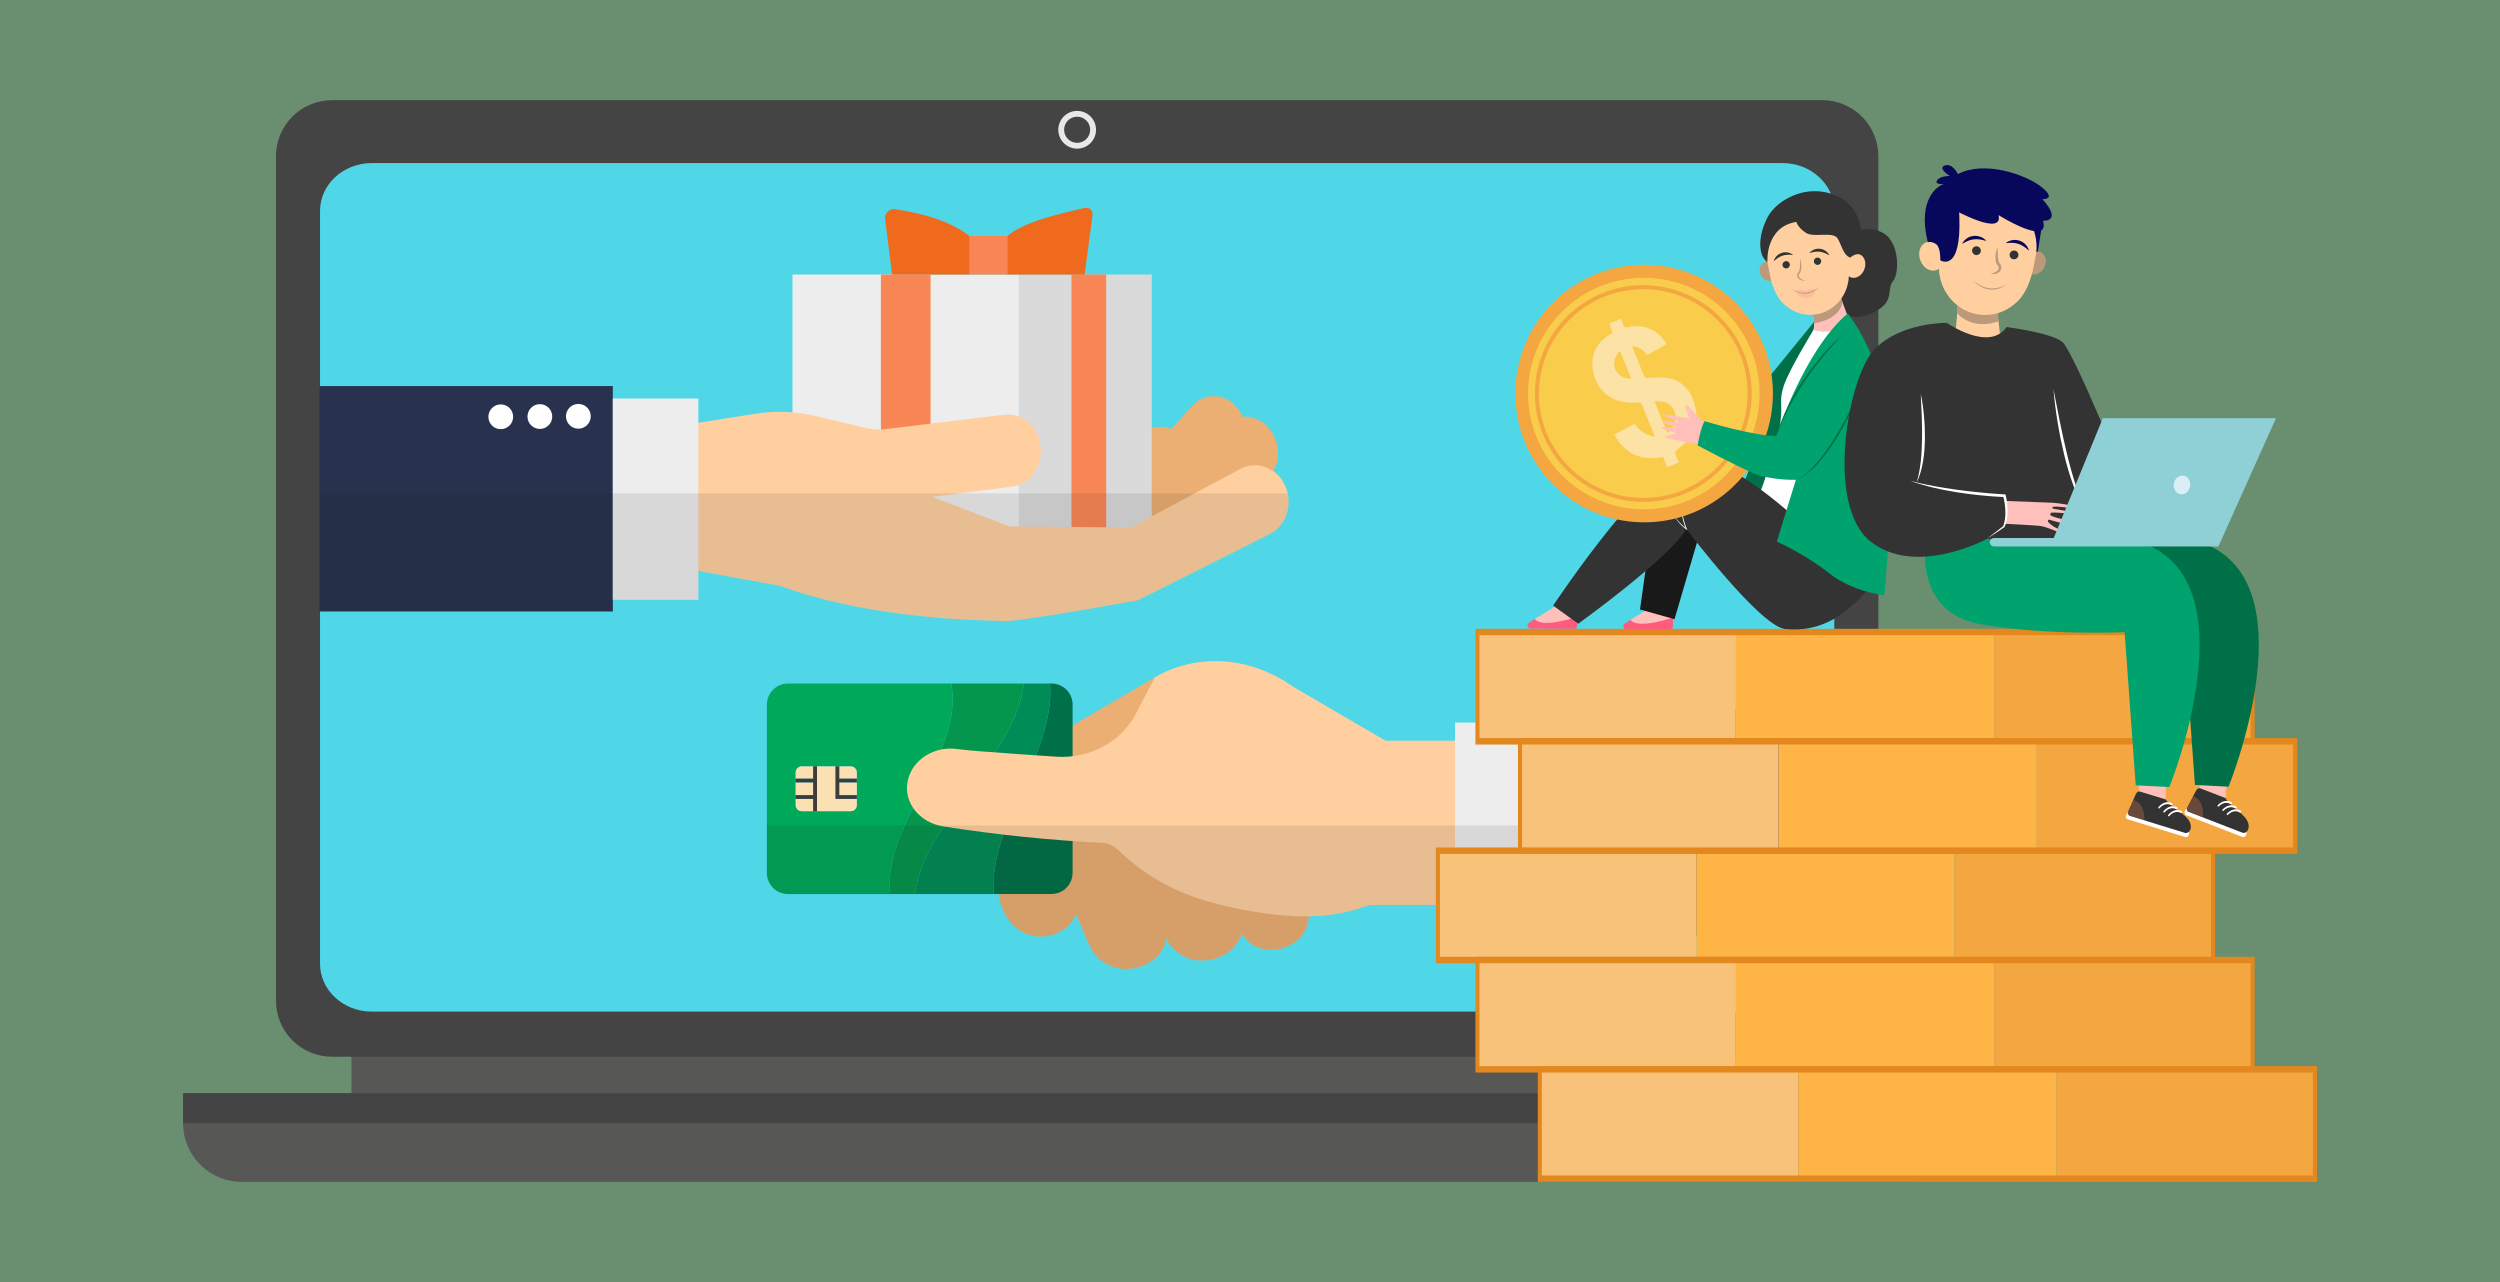 <?xml version="1.0" encoding="utf-8"?>
<!-- Generator: Adobe Illustrator 23.0.5, SVG Export Plug-In . SVG Version: 6.00 Build 0)  -->
<svg version="1.0" id="Layer_1" xmlns="http://www.w3.org/2000/svg" xmlns:xlink="http://www.w3.org/1999/xlink" x="0px" y="0px"
	 viewBox="0 0 624 320" style="enable-background:new 0 0 624 320;" xml:space="preserve">
<rect x="0" y="0" width="624" height="320" fill="#808080" stroke="none"/>
<style type="text/css">
	.st0{opacity:0.3;fill:#35B24A;}
	.st1{fill:#575756;}
	.st2{fill:#454444;}
	.st3{fill-rule:evenodd;clip-rule:evenodd;fill:#4FD7E8;}
	.st4{fill:#E8E8E8;}
	.st5{fill:#EBAE73;}
	.st6{fill:#28324E;}
	.st7{fill:#FFFFFF;}
	.st8{fill:#EDEDED;}
	.st9{fill:#DADADA;}
	.st10{fill:#F98755;}
	.st11{fill:#EF6A1C;}
	.st12{fill:#FFCF9F;}
	.st13{opacity:0.1;fill:#1D1D1B;}
	.st14{fill:#4FD7E8;}
	.st15{fill:#00A859;}
	.st16{fill:#FAE0B2;}
	.st17{fill:#04964C;}
	.st18{fill:#008C56;}
	.st19{fill:#007048;}
	.st20{fill:#3C3C3B;}
	.st21{fill:#F4A640;}
	.st22{fill:#FEB546;}
	.st23{fill:#F9C27A;}
	.st24{fill:#E2881E;}
	.st25{fill:#FFC0BB;}
	.st26{fill:#FF5B7E;}
	.st27{fill:#333333;}
	.st28{fill:#191919;}
	.st29{fill:#BC997A;}
	.st30{opacity:0.3;fill:#F99893;}
	.st31{fill:#F9CC4B;}
	.st32{opacity:0.5;fill:#FFF9FF;}
	.st33{fill:#00A26D;}
	.st34{fill:#07085B;}
	.st35{fill:#8FD0D6;}
	.st36{fill:#DAEEF7;}
	.st37{opacity:0.3;fill:#E87B50;}
</style>
<rect x="0" class="st0" width="624" height="320"/>
<g>
	<g>
		<g>
			<g>
				<rect x="87.73" y="262.05" class="st1" width="362.26" height="10.81"/>
				<path class="st2" d="M454.84,263.76H82.88c-7.73,0-14-6.27-14-14V39c0-7.73,6.27-14,14-14h371.96c7.73,0,14,6.27,14,14v210.77
					C468.83,257.49,462.57,263.76,454.84,263.76z"/>
				<path class="st3" d="M444.9,252.5H92.82c-7.15,0-12.94-5.35-12.94-11.95V52.65c0-6.6,5.79-11.95,12.94-11.95H444.9
					c7.15,0,12.94,5.35,12.94,11.95v187.9C457.85,247.15,452.05,252.5,444.9,252.5z"/>
				<path class="st1" d="M492.02,272.85v7.49c0,3.39-1.17,6.53-3.11,9.01c-2.67,3.45-6.86,5.65-11.55,5.65H60.34
					c-4.69,0-8.86-2.2-11.55-5.65c-1.94-2.49-3.11-5.62-3.11-9.01v-7.49H492.02z"/>
				<rect x="45.69" y="272.86" class="st2" width="446.34" height="7.48"/>
				<path class="st4" d="M273.57,32.39c0,2.6-2.11,4.71-4.71,4.71c-2.6,0-4.71-2.11-4.71-4.71c0-2.6,2.11-4.71,4.71-4.71
					C271.46,27.68,273.57,29.79,273.57,32.39z"/>
				<path class="st2" d="M272.11,32.39c0,1.8-1.46,3.26-3.26,3.26c-1.8,0-3.25-1.46-3.25-3.26c0-1.8,1.46-3.26,3.25-3.26
					C270.66,29.14,272.11,30.59,272.11,32.39z"/>
			</g>
		</g>
		<g>
			<g>
				<g>
					<path class="st5" d="M295,108.96l-0.11-0.12c-3.03-3.18-7.87-3.11-10.82,0.15l-20.93,23.16c-2.95,3.26-2.89,8.48,0.14,11.66
						l0.11,0.12c3.03,3.18,7.87,3.11,10.82-0.15l20.93-23.16C298.1,117.35,298.03,112.13,295,108.96z"/>
					<path class="st5" d="M308.42,101.35l-0.11-0.12c-3.03-3.18-7.87-3.11-10.82,0.15l-20.93,23.16c-2.95,3.26-2.89,8.48,0.14,11.66
						l0.11,0.12c3.03,3.18,7.87,3.11,10.82-0.15l20.93-23.16C311.51,109.75,311.45,104.53,308.42,101.35z"/>
					<path class="st5" d="M289.41,127.8l-0.05-0.16c-1.34-4.32-5.68-6.65-9.69-5.21l-28.74,10.2c-4.01,1.44-5.88,6.17-4.54,10.49
						l0.05,0.16c1.34,4.32,5.68,6.65,9.69,5.21l28.45-10.25C288.59,136.79,290.75,132.12,289.41,127.8z"/>
					<path class="st5" d="M317.28,107.63l-0.1-0.14c-2.79-3.93-8-4.68-11.65-1.68l-25.88,21.31c-3.65,3-4.34,8.62-1.56,12.55
						l0.1,0.14c2.79,3.93,8,4.68,11.65,1.68l25.88-21.31C319.37,117.18,320.07,111.56,317.28,107.63z"/>
					<path class="st5" d="M292.98,132.8l-0.03-0.18c-0.81-4.87-5.12-8.11-9.64-7.24l-32.37,6.06c-4.52,0.87-7.22,5.62-6.41,10.49
						l0.03,0.18c0.81,4.87,5.12,8.11,9.64,7.24l32.06-6.17C290.78,142.32,293.79,137.67,292.98,132.8z"/>
					<rect x="79.74" y="96.36" class="st6" width="73.22" height="56.26"/>
					<path class="st7" d="M147.45,103.89c-0.01-1.71-1.4-3.08-3.11-3.07c-1.71,0.01-3.08,1.4-3.07,3.11
						c0.01,1.71,1.4,3.08,3.11,3.07C146.08,106.99,147.46,105.59,147.45,103.89z"/>
					<path class="st7" d="M137.84,103.95c-0.01-1.71-1.4-3.08-3.11-3.07c-1.71,0.01-3.08,1.4-3.07,3.11
						c0.01,1.71,1.4,3.08,3.11,3.07C136.47,107.05,137.85,105.66,137.84,103.95z"/>
					<path class="st7" d="M128.08,104.01c-0.01-1.71-1.4-3.08-3.11-3.07c-1.71,0.01-3.08,1.4-3.07,3.11
						c0.01,1.71,1.4,3.08,3.11,3.07C126.71,107.11,128.09,105.72,128.08,104.01z"/>
					<g>
						<rect x="197.8" y="68.52" class="st8" width="56.53" height="63.83"/>
						<rect x="254.33" y="68.52" class="st9" width="33.14" height="63.83"/>
						<rect x="219.87" y="68.52" class="st10" width="12.4" height="63.83"/>
						<rect x="267.44" y="68.52" class="st10" width="8.67" height="63.83"/>
						<rect x="241.8" y="58.91" class="st10" width="9.66" height="9.61"/>
						<path class="st11" d="M241.93,68.52h-19.26l-1.74-13.82c-0.21-1.67,1.42-2.97,3-2.39c7.07,1.11,13.39,2.98,18,6.6V68.52z"/>
						<path class="st11" d="M251.46,68.52h19.26l1.97-14.83c0.16-1.21-1.02-2.15-2.16-1.74c-7.87,1.78-15.31,3.72-19.07,6.95V68.52z
							"/>
					</g>
					<path class="st12" d="M168.08,106.5l20.53-3.24c4.94-0.78,9.96-0.59,14.84,0.56l12.78,3.02c1.58,0.37,3.2,0.46,4.81,0.27
						l29.47-3.59c4.56-0.58,8.69,2.93,9.22,7.85l0.02,0.18c0.54,4.91-2.72,9.36-7.28,9.94l-19.8,2.51l19.24,7.39l30.34,0.29
						l27.31-14.62c4.11-2.2,9.1-0.39,11.14,4.03l0.07,0.16c2.04,4.43,0.37,9.8-3.74,12c0,0-32.89,16.55-32.98,16.55
						c0,0-24.34,4.5-32.05,5.18c-1.45,0.13-3.47-0.06-5.54-0.11c-8.55-0.2-32.44-1.45-51.6-8.6l-26.76-4.9V106.5z"/>
					<rect x="152.95" y="99.47" class="st8" width="21.36" height="50.23"/>
				</g>
				<path class="st13" d="M79.74,123.15v29.47h73.22v-2.92h21.36v-7.2l20.53,3.76c19.16,7.15,43.05,8.39,51.6,8.6
					c2.07,0.05,4.09,0.24,5.54,0.11c7.71-0.68,32.05-5.18,32.05-5.18c0.1,0,32.98-16.55,32.98-16.55c3.53-1.89,5.25-6.13,4.37-10.09
					H79.74z"/>
			</g>
			<g>
				<g>
					<g>
						<path class="st5" d="M269.33,221.58c-0.03-1.94-0.83-7.78-0.83-7.78c-0.62-5.68-5.57-9.88-11.06-9.37l-0.2,0.02
							c-5.49,0.51-9.44,5.53-8.82,11.21l0.83,7.78C251.86,238.93,271.43,235.97,269.33,221.58z"/>
						<path class="st5" d="M291.05,229.52l-7.93-18.57c-2.07-5.38-4.93-6.47-10.19-4.75l-3.27-1.82c-5.26,1.72-7.84,7.48-5.77,12.86
							l7.93,18.57C276.37,246.44,293.97,242.23,291.05,229.52z"/>
						<path class="st5" d="M310.03,227.43l-4.81-12.52c-2.07-5.38-8.01-8.35-13.26-6.63l-0.19,0.06c-5.26,1.72-7.84,7.48-5.77,12.86
							l4.81,12.52C295.35,244.35,312.95,240.14,310.03,227.43z"/>
						<path class="st5" d="M326.17,225.53l-4.34-9.88c-1.87-4.25-7.12-6.29-11.72-4.57l-0.17,0.06c-4.61,1.72-6.82,6.56-4.95,10.81
							l4.34,9.88C313.4,241.69,329.8,236.53,326.17,225.53z"/>
						<polygon class="st5" points="288.25,169.07 257.63,186.97 284.03,192.78 						"/>
						<g>
							<polygon class="st14" points="267.73,217.87 267.73,175.88 267.73,217.87 							"/>
							<path class="st14" d="M263.52,170.71c1.03,0.21,1.95,0.72,2.67,1.44C265.47,171.43,264.55,170.92,263.52,170.71z"/>
							<path class="st15" d="M247.99,223.15h-19.61h-6.21c-1.96-17.51,18.61-35.03,15.25-52.54h15.45h-56.19
								c-2.91,0-5.27,2.36-5.27,5.28v41.99c0,2.91,2.36,5.28,5.28,5.28l65.77,0c1.09,0,2.11-0.33,2.95-0.9
								c-0.84,0.57-1.86,0.9-2.95,0.9H247.99z M213.86,194.35v0.94v3.18v0.94v1.54c0,0.83-0.67,1.52-1.51,1.52h-8.43h-0.94h-2.87
								c-0.84,0-1.51-0.69-1.51-1.52v-5.66l0,0v-0.94l0,0v-1.55c0-0.83,0.67-1.51,1.51-1.51l8.43,0l0,0h0.94l0,0h2.87
								c0.83,0,1.51,0.67,1.51,1.51V194.35z"/>
							<path class="st14" d="M266.19,172.15c0.48,0.48,0.86,1.05,1.13,1.68C267.05,173.19,266.66,172.62,266.19,172.15z"/>
							<path class="st14" d="M265.41,222.25c0.56-0.38,1.05-0.86,1.42-1.42C266.45,221.38,265.97,221.87,265.41,222.25z"/>
							<path class="st16" d="M212.35,191.29h-2.87v3.06h4.38v-1.55C213.86,191.96,213.18,191.29,212.35,191.29z"/>
							<path class="st16" d="M208.54,191.29l-8.43,0c-0.83,0-1.51,0.67-1.51,1.51v1.55h4.38v-3.06h0.94v11.18h8.43
								c0.83,0,1.51-0.69,1.51-1.52v-1.54h-5.32V191.29z"/>
							<path class="st16" d="M198.6,199.41v-0.94h4.38v-3.18h-4.38v5.66c0,0.83,0.67,1.52,1.51,1.52h2.87v-3.06H198.6z"/>
							<rect x="209.48" y="195.29" class="st16" width="4.38" height="3.18"/>
							<path class="st17" d="M222.17,223.15h6.21c2.03-17.51,25.43-35.03,27.13-52.54h-2.64h-15.45
								C240.78,188.12,220.21,205.63,222.17,223.15z"/>
							<path class="st18" d="M228.38,223.15h19.61c-1.16-17.51,15.37-35.03,14.11-52.54h-6.59
								C253.81,188.12,230.41,205.63,228.38,223.15z"/>
							<path class="st19" d="M267.73,175.88c0-0.73-0.15-1.42-0.41-2.05s-0.65-1.2-1.13-1.68c-0.72-0.72-1.64-1.23-2.67-1.44
								c-0.34-0.07-0.7-0.11-1.06-0.11h-0.36c1.27,17.51-15.26,35.03-14.11,52.54h14.46c1.09,0,2.11-0.33,2.95-0.9
								c0.56-0.38,1.05-0.86,1.42-1.42c0.57-0.84,0.9-1.86,0.9-2.95l0,0V175.88z"/>
							<polygon class="st20" points="202.97,191.29 202.97,194.35 198.6,194.35 198.6,194.35 198.6,195.29 198.6,195.29 
								202.97,195.29 202.97,198.47 198.6,198.47 198.6,199.41 202.97,199.41 202.97,202.47 203.92,202.47 203.92,191.29 							"/>
							<polygon class="st20" points="209.48,191.29 209.48,191.29 208.54,191.29 208.54,191.29 208.54,199.41 213.86,199.41 
								213.86,198.47 209.48,198.47 209.48,195.29 213.86,195.29 213.86,194.35 209.48,194.35 							"/>
						</g>
						<path class="st12" d="M349.2,186.84v0.01l-26.37-15.39c-10.96-7.82-24.25-8.4-34.58-2.39l-4.78,9.17
							c-3.64,7-11.58,11.22-19.97,10.62c-1.11-0.08-2.07-0.15-2.81-0.19l-5.37-0.36c-8.57-0.59-14.53-1.06-16.24-1.33
							c-5.71-0.88-11.27,2.49-12.46,7.72l-0.04,0.21c-1.18,5.23,2.8,10.43,8.94,11.38c13.16,2.07,26.44,3.43,39.76,4.09
							c0.02,0,0.03,0,0.05,0c2.14,0.12,3.56,1.61,5.09,3.01c9.26,8.43,19.65,12.24,34.78,14.52c14.04,2.12,25.54,0.12,33.99-6.16
							v0.41h38.74v-35.32H349.2z"/>
						<polygon class="st12" points="387.94,225.87 341.78,225.87 345.84,184.89 387.94,184.89 						"/>
					</g>
					<rect x="384.52" y="177.25" class="st6" width="73.22" height="56.26"/>
					<rect x="363.17" y="180.36" class="st8" width="21.36" height="50.23"/>
					<path class="st7" d="M390.03,225.9c0.01-1.71,1.4-3.08,3.11-3.07c1.71,0.01,3.08,1.4,3.07,3.11c-0.01,1.71-1.4,3.08-3.11,3.07
						C391.39,229,390.02,227.61,390.03,225.9z"/>
					<path class="st7" d="M399.64,225.96c0.01-1.71,1.4-3.08,3.11-3.07c1.71,0.01,3.08,1.4,3.07,3.11c-0.01,1.71-1.4,3.08-3.11,3.07
						C401,229.06,399.63,227.67,399.64,225.96z"/>
					
						<ellipse transform="matrix(0.979 -0.204 0.204 0.979 -37.508 89.134)" class="st7" cx="412.49" cy="226.04" rx="3.09" ry="3.09"/>
				</g>
				<path class="st13" d="M191.41,206.04v11.84c0,2.91,2.36,5.28,5.28,5.28l52.54,0l0.03,0.29c2.14,12.71,15.67,12.99,19.32,4.74
					l3.26,7.63c3.91,9.14,17.44,7.29,19.31-1.49c4.14,8.17,16.42,6.57,18.78-1.39c4.31,7.41,16.64,4.08,16.73-4.26
					c5.59-0.12,10.66-1.04,15.14-2.83l0,0.02h21.38v4.72h21.36v2.92h73.22v-27.48H191.41z"/>
			</g>
		</g>
	</g>
	<g>
		<g>
			<rect x="497.75" y="157.75" class="st21" width="64.49" height="27.29"/>
			<rect x="433.26" y="157.75" class="st22" width="64.49" height="27.29"/>
			<rect x="368.77" y="157.75" class="st23" width="64.49" height="27.29"/>
			<g>
				<path class="st24" d="M562.75,185.84H368.27v-28.89h194.49V185.84z M369.28,184.23h192.46v-25.69H369.28V184.23z"/>
			</g>
		</g>
		<g>
			<rect x="487.88" y="212.33" class="st21" width="64.49" height="27.29"/>
			<rect x="423.38" y="212.33" class="st22" width="64.49" height="27.29"/>
			<rect x="358.89" y="212.33" class="st23" width="64.49" height="27.29"/>
			<g>
				<path class="st24" d="M552.87,240.42H358.39v-28.89h194.49V240.42z M359.4,238.82h192.46v-25.69H359.4V238.82z"/>
			</g>
		</g>
		<g>
			<rect x="497.75" y="239.62" class="st21" width="64.49" height="27.29"/>
			<rect x="433.26" y="239.62" class="st22" width="64.49" height="27.29"/>
			<rect x="368.77" y="239.62" class="st23" width="64.49" height="27.29"/>
			<g>
				<path class="st24" d="M562.75,267.71H368.27v-28.89h194.49V267.71z M369.28,266.11h192.46v-25.69H369.28V266.11z"/>
			</g>
		</g>
		<g>
			<rect x="513.32" y="266.91" class="st21" width="64.49" height="27.29"/>
			<rect x="448.83" y="266.91" class="st22" width="64.49" height="27.29"/>
			<rect x="384.34" y="266.91" class="st23" width="64.49" height="27.29"/>
			<g>
				<path class="st24" d="M578.32,295H383.83v-28.89h194.49V295z M384.84,293.4h192.46v-25.69H384.84V293.4z"/>
			</g>
		</g>
		<g>
			<rect x="508.38" y="185.04" class="st21" width="64.49" height="27.29"/>
			<rect x="443.89" y="185.04" class="st22" width="64.49" height="27.29"/>
			<rect x="379.4" y="185.04" class="st23" width="64.49" height="27.29"/>
			<g>
				<path class="st24" d="M573.38,213.13H378.89v-28.89h194.49V213.13z M379.9,211.52h192.46v-25.69H379.9V211.52z"/>
			</g>
		</g>
		<path class="st25" d="M383.08,154.51l5.68-3.5l4.9,2.96l-1.71,1.22l-5.95,0.84c0,0-2.32-0.3-2.42-0.37
			C383.48,155.59,383.08,154.51,383.08,154.51z"/>
		<path class="st26" d="M383.08,154.51l-1.44,0.93c-0.67,0.42-0.37,1.45,0.42,1.45l10.89,0.05c0.38,0,0.7-0.31,0.7-0.69l0.01-2.28
			C386.4,156.25,383.89,155.53,383.08,154.51z"/>
		<path class="st25" d="M406.98,154.72l5.68-3.5l4.9,2.96l-1.71,1.22l-5.95,0.84c0,0-2.32-0.3-2.42-0.37
			C407.37,155.8,406.98,154.72,406.98,154.72z"/>
		<path class="st26" d="M406.98,154.72l-1.44,0.93c-0.67,0.42-0.37,1.45,0.42,1.45l10.89,0.05c0.38,0,0.7-0.31,0.7-0.69l0.01-2.28
			C410.29,156.45,407.79,155.74,406.98,154.72z"/>
		<path class="st27" d="M462.63,58.21c0,0,3.5-2.29,7.49,0c3.99,2.29,3.99,10.03,2.42,11.88c-1.57,1.85,0.08,4.36-3.06,6.77
			c-3.14,2.42-8.15,3.3-11,0.48c-2.86-2.82-0.76-9.12-0.76-9.12L462.63,58.21z"/>
		<path class="st25" d="M418.5,83.98c-0.07,0.16-0.29,0.19-0.39,0.04c-0.77-1.12-3.22-4.62-3.55-4.48
			c-0.39,0.16,1.72,3.34,1.49,3.65c-0.23,0.31-2.22-2.84-2.61-2.61c-0.39,0.23,1.51,3.05,1.38,3.21c-0.13,0.16-2.24-2.35-2.55-2.35
			c-0.31,0,1.62,2.95,1.51,3.18c-0.1,0.23-2.11-1.36-2.27-1.2c-0.16,0.16-0.29,0.23,3.21,5.11c0,0,1.52,1.53,1.62,2.16l1.84,0.58
			l1.88-1.85c0,0,0.18-7.72-0.08-7.9C419.74,81.34,419.52,81.48,418.5,83.98z"/>
		<polygon class="st28" points="425.1,130.17 417.96,154.55 409.34,152.13 412.22,131.67 421.13,125.55 		"/>
		<path class="st19" d="M452.94,80.15c0,0-14.96,18.41-17.5,21.34l-15.16-14.96c0,0-3.06,1.69-4.62,3.51c0,0,6.11,14.12,11.38,17.82
			l10.54,7.09l-2.02,4.81l3.77,2.93l1.98-4.75l5.43-12.03l5.14-16l0.98-7.94L452.94,80.15z"/>
		<path class="st7" d="M452.87,81.97c0,0-6.31,10.28-7.61,14.25s-0.26,4.29-0.85,9.11c-0.59,4.81-5.01,17.69-5.01,17.69l7.35,4.94
			c0,0,3.97-12.68,3.97-13.2s3.71-23.74,3.71-23.74l3.06-8.65L452.87,81.97z"/>
		<path class="st27" d="M446.04,127.44c0,0-12.62-11.32-22.38-13.59c-9.76-2.28-36,37.31-36,37.31l6.27,4.52
			c0,0,22.7-16.33,26.99-23.61c0,0,18.44,24.32,24.62,24.91c6.18,0.59,13.15-0.72,21.37-10.6
			C476.24,135.17,446.04,127.44,446.04,127.44z"/>
		<path class="st25" d="M458.6,71.95l2.8,7.55c0,0-2.02,4.61-8.81,2.9c0,0,0.71-1.61-0.44-4.83
			C450.98,74.28,458.6,71.95,458.6,71.95z"/>
		<path class="st29" d="M458.6,71.95l1.31,3.52c-0.61,2.63-2.83,4.49-7.11,5.2c-0.03-0.78-0.19-1.81-0.65-3.11
			C450.98,74.28,458.6,71.95,458.6,71.95z"/>
		<path class="st7" d="M419.83,124.67c-0.12,0.62-0.18,1.25-0.18,1.88c0,0.63,0.05,1.27,0.15,1.89c0.1,0.63,0.24,1.24,0.41,1.85
			c0.17,0.61,0.38,1.21,0.63,1.79l0.15-0.13c-0.34-0.22-0.66-0.49-0.97-0.77c-0.31-0.28-0.61-0.57-0.89-0.87
			c-0.28-0.31-0.55-0.62-0.82-0.95c-0.27-0.32-0.51-0.66-0.76-1c0.22,0.36,0.44,0.71,0.69,1.05c0.24,0.34,0.51,0.67,0.78,0.99
			c0.28,0.32,0.56,0.63,0.87,0.91c0.31,0.29,0.63,0.56,0.99,0.81l0.28,0.19l-0.14-0.32c-0.24-0.57-0.43-1.17-0.61-1.77
			c-0.17-0.6-0.32-1.21-0.43-1.83c-0.11-0.62-0.19-1.24-0.22-1.86C419.74,125.93,419.76,125.3,419.83,124.67z"/>
		<path class="st29" d="M443.04,66.92c0.59,1.22,0.28,2.59-0.7,3.06c-0.98,0.47-2.25-0.13-2.84-1.36c-0.59-1.22-0.28-2.59,0.7-3.06
			C441.18,65.1,442.45,65.7,443.04,66.92z"/>
		<path class="st12" d="M443.87,74.23c-0.35-0.52-0.65-1.08-0.9-1.66c-0.7-1.57-1.11-3.27-1.35-4.75c-0.05-0.32-0.12-0.63-0.2-0.95
			c-0.31-1.27-0.39-2.62-0.17-4.04c0.68-4.55,4.34-8.18,8.9-8.81c6.14-0.85,11.55,3.7,11.93,9.72c0.63-0.41,1.36-0.54,2.03-0.29
			c1.28,0.48,1.83,2.16,1.24,3.75c-0.59,1.6-2.11,2.5-3.39,2.03c-0.18-0.07-0.34-0.16-0.49-0.27c-0.2,5.16-4.14,9.38-9.18,9.61
			c-2.46,0.12-4.76-0.74-6.54-2.25c-0.12-0.09-0.24-0.19-0.37-0.31C444.79,75.5,444.29,74.89,443.87,74.23z"/>
		<path class="st29" d="M449.26,64.46c0.02,0.59,0.04,1.18,0.03,1.76c-0.02,0.29-0.02,0.58-0.07,0.85
			c-0.05,0.27-0.11,0.55-0.24,0.76l-0.05,0.07c-0.02,0.03-0.03,0.05-0.06,0.08c-0.05,0.07-0.11,0.13-0.15,0.21
			c-0.04,0.08-0.08,0.15-0.1,0.24c-0.03,0.08-0.04,0.17-0.05,0.26c-0.02,0.36,0.17,0.69,0.42,0.91c0.24,0.22,0.54,0.35,0.85,0.41
			c0.3,0.06,0.61,0.06,0.9,0c-0.3-0.03-0.58-0.09-0.85-0.19c-0.26-0.1-0.51-0.25-0.68-0.44c-0.17-0.2-0.29-0.43-0.26-0.67
			c0.01-0.06,0.01-0.12,0.04-0.17c0.01-0.06,0.05-0.11,0.07-0.16c0.02-0.06,0.07-0.1,0.11-0.15c0.04-0.05,0.1-0.13,0.15-0.2
			c0.17-0.3,0.23-0.61,0.27-0.92c0.03-0.31,0.03-0.61,0.01-0.91C449.55,65.61,449.44,65.02,449.26,64.46z"/>
		<path class="st27" d="M452.74,65.25c0.02,0.5,0.45,0.9,0.96,0.87c0.5-0.02,0.9-0.45,0.87-0.96c-0.02-0.51-0.45-0.9-0.96-0.87
			C453.11,64.32,452.72,64.74,452.74,65.25z"/>
		<path class="st27" d="M444.91,66.13c0.02,0.51,0.45,0.89,0.96,0.87c0.51-0.02,0.9-0.45,0.87-0.96c-0.02-0.51-0.45-0.9-0.96-0.87
			C445.28,65.2,444.89,65.63,444.91,66.13z"/>
		<path class="st30" d="M453.16,72.2c0,0-1.33-0.42-2.53,0.43c0,0-1.36-0.78-2.38,0.05c0,0,0.56,1.96,2.74,1.75
			C453.17,74.22,453.16,72.2,453.16,72.2z"/>
		<path class="st29" d="M454.28,71.45c-0.24,0.21-0.49,0.4-0.76,0.57c-0.26,0.18-0.53,0.34-0.82,0.47
			c-0.56,0.27-1.16,0.47-1.78,0.55c-0.62,0.08-1.24,0.02-1.84-0.14c-0.6-0.17-1.17-0.45-1.72-0.78c0.24,0.21,0.5,0.39,0.78,0.56
			c0.28,0.16,0.58,0.29,0.88,0.4c0.31,0.1,0.63,0.17,0.95,0.21c0.32,0.03,0.65,0.03,0.98-0.01c0.65-0.08,1.27-0.3,1.83-0.62
			C453.35,72.34,453.86,71.94,454.28,71.45z"/>
		<path class="st27" d="M451.59,63.18c0.47-0.14,0.9-0.25,1.34-0.32c0.43-0.07,0.86-0.08,1.27-0.03c0.41,0.06,0.83,0.14,1.22,0.32
			c0.21,0.07,0.4,0.19,0.61,0.28c0.21,0.1,0.4,0.23,0.63,0.33c-0.12-0.21-0.25-0.42-0.41-0.61c-0.17-0.17-0.34-0.37-0.55-0.5
			c-0.4-0.31-0.91-0.48-1.42-0.55c-0.51-0.06-1.04,0.01-1.5,0.2C452.32,62.51,451.89,62.79,451.59,63.18z"/>
		<path class="st27" d="M447.56,63.64c-0.37-0.33-0.84-0.52-1.33-0.62c-0.49-0.09-1.02-0.06-1.51,0.1
			c-0.49,0.16-0.95,0.43-1.29,0.81c-0.19,0.17-0.31,0.39-0.45,0.6c-0.12,0.22-0.21,0.45-0.28,0.68c0.21-0.14,0.37-0.31,0.55-0.45
			c0.19-0.13,0.35-0.29,0.54-0.39c0.36-0.25,0.74-0.42,1.14-0.56c0.4-0.13,0.81-0.2,1.25-0.22
			C446.62,63.56,447.07,63.59,447.56,63.64z"/>
		<g>
			
				<ellipse transform="matrix(0.818 -0.576 0.576 0.818 18.282 254.144)" class="st21" cx="410.17" cy="98.22" rx="32.13" ry="32.13"/>
			
				<ellipse transform="matrix(0.046 -0.999 0.999 0.046 293.307 503.475)" class="st31" cx="410.17" cy="98.22" rx="28.89" ry="28.89"/>
			<g>
				<g>
					<path class="st21" d="M420.28,123.31c-13.83,5.58-29.63-1.14-35.2-14.98c-5.58-13.83,1.14-29.63,14.98-35.2
						c13.83-5.58,29.63,1.14,35.2,14.98C440.83,101.94,434.11,117.74,420.28,123.31z M400.43,74.06
						c-13.33,5.37-19.8,20.58-14.43,33.91c5.37,13.33,20.58,19.8,33.91,14.43c13.33-5.37,19.8-20.58,14.43-33.91
						C428.96,75.16,413.75,68.69,400.43,74.06z"/>
				</g>
			</g>
			<path class="st32" d="M411.15,88.65c-0.95-1.25-2.01-2.17-3.68-2.25c0.05,0.24,0.07,0.43,0.13,0.59c0.9,2.25,1.83,4.5,2.71,6.76
				c0.19,0.5,0.43,0.61,0.96,0.57c1.23-0.09,2.48-0.13,3.71-0.08c4.34,0.16,6.93,2.78,8.01,6.7c1.29,4.72-0.13,8.32-4.19,11.11
				c-0.74,0.51-0.83,0.95-0.46,1.68c0.27,0.53,0.46,1.11,0.71,1.72c-0.98,0.39-1.9,0.76-2.9,1.17c-0.36-0.88-0.71-1.75-1.05-2.61
				c-6.75,1.53-10.49-2.25-12.12-5.54c1.64-0.88,3.29-1.76,4.97-2.67c1.26,1.69,2.77,2.85,5.12,3.22c-0.5-1.25-0.94-2.33-1.37-3.41
				c-0.59-1.47-1.21-2.94-1.77-4.43c-0.21-0.55-0.47-0.75-1.07-0.7c-1.91,0.14-3.81,0.03-5.62-0.72c-3.65-1.52-5.37-4.53-5.75-8.22
				c-0.35-3.45,1.3-6.12,4.21-7.99c0.19-0.12,0.39-0.25,0.58-0.38c0.07-0.05,0.13-0.11,0.25-0.22c-0.28-0.69-0.57-1.4-0.88-2.18
				c0.99-0.4,1.91-0.77,2.95-1.19c0.21,0.52,0.46,1.03,0.62,1.57c0.18,0.57,0.48,0.65,1.04,0.53c2.47-0.55,4.83-0.3,6.96,1.16
				c1.13,0.77,2.03,1.76,2.77,3.05C414.37,86.83,412.8,87.72,411.15,88.65z M412.98,100.19c1.07,2.65,2.11,5.23,3.15,7.81
				c1.73-0.9,2.53-3.07,1.91-5.1C417.43,100.91,415.51,99.85,412.98,100.19z M404.35,87.59c-1.39,1.35-1.82,3.22-1.16,4.61
				c0.73,1.53,2.41,2.5,3.94,2.29C406.22,92.23,405.31,89.96,404.35,87.59z"/>
		</g>
		<path class="st25" d="M421.55,104.09c0.07,0.18-0.09,0.37-0.27,0.33c-1.46-0.31-6.07-1.25-6.24-0.9c-0.19,0.42,3.9,1.36,3.95,1.79
			c0.05,0.43-3.92-0.59-4.06-0.11c-0.13,0.48,3.52,1.29,3.53,1.52c0.01,0.22-3.57-0.18-3.82,0.06c-0.25,0.24,3.52,1.13,3.62,1.4
			c0.09,0.27-2.72,0.52-2.72,0.76c-0.01,0.24-0.05,0.4,6.44,1.66l2.57,0.38l2.27-0.82l0.1-2.9c0,0-5.7-6.31-6.05-6.26
			C420.54,101.05,420.46,101.32,421.55,104.09z"/>
		<path class="st33" d="M461.2,78.23c0,0,12.88,15.51,11.12,42.83c-1.76,27.32-2.05,27.52-2.05,27.52s-7.9-0.85-13.76-5.53
			c-5.85-4.68-13.01-7.87-13.01-7.87l4.75-15.42c0,0-6.18,0.2-10.67-1.69c-4.49-1.89-13.86-6.9-13.86-6.9s0.78-4.62,1.76-6.05
			c0,0,11.9,3.64,17.89,3.71C443.38,108.84,450.34,87.37,461.2,78.23z"/>
		<path class="st19" d="M460.27,83.21c-1.96,1.69-3.77,3.56-5.47,5.52c-1.7,1.96-3.27,4.03-4.73,6.18l-0.54,0.81
			c-0.18,0.27-0.36,0.54-0.53,0.82L448,98.2c-0.17,0.27-0.32,0.56-0.48,0.85l-0.46,0.86l-0.46,0.86c-0.15,0.29-0.28,0.58-0.42,0.88
			l-0.83,1.76l-0.73,1.8l-0.36,0.9l-0.3,0.92c-0.2,0.61-0.4,1.23-0.6,1.85c0.24-0.6,0.48-1.2,0.71-1.81l0.35-0.9l0.4-0.88l0.79-1.76
			l0.88-1.72c0.15-0.29,0.29-0.58,0.44-0.86l0.48-0.84l0.48-0.84c0.16-0.28,0.31-0.57,0.49-0.84l1.02-1.65
			c0.16-0.28,0.35-0.54,0.53-0.81l0.54-0.8c1.44-2.14,2.98-4.21,4.62-6.2l1.25-1.48c0.43-0.48,0.85-0.97,1.28-1.45
			C458.46,85.05,459.35,84.12,460.27,83.21z"/>
		<path class="st19" d="M465.83,94.04c-1.06,2.39-2.19,4.74-3.36,7.07c-0.59,1.16-1.19,2.32-1.81,3.46
			c-0.62,1.15-1.26,2.28-1.93,3.4c-0.66,1.12-1.35,2.23-2.07,3.3c-0.35,0.55-0.73,1.07-1.11,1.61c-0.39,0.52-0.77,1.05-1.18,1.55
			c-0.81,1.02-1.66,2-2.59,2.9c-0.93,0.9-1.96,1.71-3.12,2.32c1.2-0.52,2.28-1.31,3.27-2.16c0.98-0.87,1.88-1.84,2.72-2.84
			c0.85-1,1.62-2.06,2.36-3.14c0.74-1.08,1.44-2.19,2.11-3.31c1.33-2.25,2.55-4.57,3.67-6.93C463.9,98.89,464.93,96.49,465.83,94.04
			z"/>
		<path class="st27" d="M440.86,54.88c1.51-3.28,4.44-5.13,6.97-6.16c3.11-1.26,6.61-1.36,9.75-0.18c8.87,3.33,7.1,13.12,6.69,14.95
			c-0.42-0.1-1.01-0.09-1.72,0.3c-0.3,0.16-0.54,0.33-0.74,0.5c-1.73-0.53-2.25-3.39-3.14-4.77c-1.21-1.87-5.91-0.09-7.94-1.42
			c-2.03-1.33-2.37-2.71-2.37-2.71c-7.81,1.24-7.23,10.03-7.23,10.03c-0.34-0.08-1.12-1.34-1.12-1.34S438.08,60.91,440.86,54.88z"/>
		<g>
			<polygon class="st25" points="533.83,194.82 533.83,197.78 540.53,199.53 540.71,192.99 			"/>
			<path class="st25" d="M549.03,194.2v3.54c0,0,6.44,1.93,6.42,1.95c-0.02,0.02,0.52-5.8,0.52-5.8L549.03,194.2z"/>
			<path class="st34" d="M509.56,57.02l-1.23,7.71l-2.6-10.28c0,0,3.64-1.77,3.8-1.12C509.7,53.97,509.56,57.02,509.56,57.02z"/>
			<polygon class="st12" points="488.9,73.61 487.78,86.94 499.54,86.38 498.18,74.58 			"/>
			<path class="st29" d="M498.83,80.19l-0.65-5.61l-9.28-0.96l-0.39,4.62C490.36,80.07,493.68,81.97,498.83,80.19z"/>
			<g>
				<path class="st29" d="M506.04,64.63c-0.71,1.46-0.33,3.11,0.84,3.67c1.17,0.57,2.69-0.16,3.4-1.62
					c0.71-1.46,0.33-3.11-0.84-3.67C508.27,62.44,506.75,63.17,506.04,64.63z"/>
				<path class="st12" d="M505.05,73.39c0.41-0.62,0.77-1.29,1.07-1.99c0.84-1.89,1.33-3.91,1.62-5.69
					c0.06-0.38,0.15-0.76,0.24-1.13c0.37-1.52,0.46-3.14,0.21-4.84c-0.82-5.45-5.21-9.8-10.67-10.56
					c-7.36-1.02-13.84,4.43-14.3,11.65c-0.76-0.49-1.63-0.64-2.43-0.35c-1.53,0.57-2.19,2.58-1.48,4.5c0.71,1.91,2.53,3,4.06,2.43
					c0.21-0.08,0.41-0.19,0.58-0.32c0.24,6.18,4.97,11.24,11.01,11.52c2.95,0.14,5.7-0.89,7.84-2.7c0.14-0.1,0.29-0.23,0.45-0.37
					C503.95,74.91,504.54,74.18,505.05,73.39z"/>
				<path class="st29" d="M498.59,61.67c0.02,0.72,0.03,1.42,0.07,2.11c0.04,0.67,0.12,1.39,0.39,1.87l0.05,0.08
					c0.02,0.03,0.03,0.04,0.07,0.09c0.06,0.09,0.14,0.17,0.19,0.27c0.11,0.2,0.18,0.42,0.19,0.66c0.02,0.48-0.24,0.9-0.55,1.16
					c-0.64,0.54-1.47,0.59-2.16,0.42c0.7-0.12,1.38-0.37,1.77-0.82c0.18-0.23,0.3-0.48,0.26-0.72c-0.01-0.12-0.05-0.23-0.12-0.34
					c-0.02-0.06-0.08-0.1-0.12-0.16l-0.09-0.12l-0.1-0.14c-0.23-0.38-0.3-0.77-0.34-1.15c-0.04-0.38-0.03-0.74,0-1.11
					C498.16,63.05,498.31,62.34,498.59,61.67z"/>
				<path class="st27" d="M494.42,62.62c-0.03,0.61-0.54,1.07-1.15,1.04c-0.61-0.03-1.07-0.54-1.04-1.15
					c0.03-0.61,0.54-1.07,1.15-1.04C493.98,61.51,494.44,62.02,494.42,62.62z"/>
				<path class="st27" d="M503.8,63.68c-0.03,0.61-0.54,1.07-1.15,1.04c-0.61-0.03-1.07-0.54-1.04-1.15
					c0.03-0.61,0.54-1.07,1.15-1.04C503.36,62.56,503.83,63.08,503.8,63.68z"/>
				<path class="st29" d="M492.58,70.05c0.29,0.25,0.59,0.48,0.91,0.69c0.31,0.21,0.64,0.4,0.98,0.57c0.68,0.33,1.39,0.56,2.13,0.65
					c0.74,0.09,1.49,0.03,2.21-0.16c0.72-0.2,1.41-0.53,2.06-0.93c-0.29,0.25-0.61,0.47-0.94,0.67c-0.33,0.2-0.69,0.35-1.05,0.48
					c-0.37,0.12-0.75,0.21-1.14,0.25c-0.39,0.04-0.78,0.03-1.17-0.01c-0.78-0.1-1.53-0.36-2.2-0.74
					C493.69,71.12,493.07,70.64,492.58,70.05z"/>
				<path class="st34" d="M495.79,60.15c-0.56-0.17-1.08-0.3-1.6-0.38c-0.52-0.08-1.03-0.09-1.52-0.03
					c-0.49,0.07-0.99,0.17-1.47,0.39c-0.25,0.08-0.47,0.23-0.73,0.34c-0.25,0.12-0.48,0.28-0.75,0.4c0.14-0.25,0.3-0.5,0.49-0.73
					c0.21-0.21,0.41-0.44,0.66-0.6c0.48-0.37,1.09-0.58,1.7-0.65c0.62-0.07,1.24,0.02,1.8,0.24
					C494.93,59.34,495.44,59.68,495.79,60.15z"/>
				<path class="st34" d="M500.63,60.69c0.44-0.39,1.01-0.63,1.6-0.74c0.59-0.11,1.23-0.08,1.81,0.11c0.58,0.19,1.14,0.52,1.54,0.97
					c0.22,0.2,0.37,0.47,0.53,0.71c0.14,0.26,0.25,0.54,0.34,0.81c-0.25-0.17-0.44-0.37-0.66-0.54c-0.23-0.15-0.42-0.34-0.65-0.47
					c-0.43-0.31-0.89-0.51-1.36-0.67c-0.47-0.16-0.98-0.24-1.5-0.26C501.75,60.6,501.21,60.63,500.63,60.69z"/>
			</g>
			<path class="st19" d="M495.38,136.14c0,0-2.45,16.64,13.62,19.54c16.08,2.9,36.08,2.03,36.08,2.03l2.78,38.22l8.39,0.43
				c0,0,21.61-53.11-8.3-61.41l-26.88,0.13l-11.07-0.79c0,0-11.2-2.77-11.33-2.24C498.54,132.58,495.64,136.4,495.38,136.14z"/>
			<path class="st33" d="M480.6,136.23c0,0-2.45,16.64,13.62,19.54c16.08,2.9,36.08,2.03,36.08,2.03l2.78,38.22l8.39,0.43
				c0,0,21.61-53.11-8.3-61.41l-26.88,0.13l-11.07-0.79c0,0-11.2-2.77-11.33-2.24C483.77,132.67,480.87,136.49,480.6,136.23z"/>
			<path class="st27" d="M500.85,81.63c0,0,11.07,1.41,13.88,3.69c2.81,2.28,16.34,35.84,16.34,35.84l-11.24,13.18l-23.9,0.18
				c0,0-17.92,9.66-29.17,0.53c-11.24-9.14-5.45-40.94,1.05-47.79c6.5-6.85,18.1-6.68,18.1-6.68S496.46,87.95,500.85,81.63z"/>
			<path class="st7" d="M479.42,98.32c0.4,1.83,0.64,3.69,0.81,5.55c0.1,0.93,0.14,1.87,0.19,2.8c0.03,0.94,0.05,1.87,0.04,2.81
				c-0.04,1.87-0.14,3.75-0.46,5.61c-0.31,1.85-0.77,3.7-1.63,5.37c0.58-1.78,0.86-3.61,1.07-5.45c0.2-1.84,0.27-3.69,0.3-5.54
				c0.04-1.85-0.01-3.71-0.07-5.57C479.6,102.04,479.52,100.18,479.42,98.32z"/>
			<path class="st7" d="M512.54,97.09c0.51,2.72,1.04,5.43,1.59,8.14c0.56,2.7,1.13,5.4,1.79,8.08c0.65,2.68,1.37,5.34,2.24,7.95
				c0.44,1.3,0.92,2.59,1.49,3.84c0.56,1.25,1.23,2.46,2.12,3.52c-1.02-0.95-1.77-2.15-2.44-3.37c-0.65-1.23-1.22-2.51-1.71-3.81
				c-0.5-1.3-0.92-2.62-1.33-3.95c-0.39-1.33-0.75-2.67-1.08-4.02c-0.32-1.35-0.62-2.7-0.9-4.06c-0.26-1.36-0.52-2.72-0.74-4.09
				C513.12,102.6,512.77,99.85,512.54,97.09z"/>
			<path class="st25" d="M518.1,126.74c-0.07-0.56-4.29-1.18-5.85-1.26c-1.18-0.06-8.97-0.32-11.62-0.44l0.19,0.68l-0.04,3.01
				l-0.44,2c2.33,0.15,8.01,0.37,9.2,0.6c1.58,0.31,4.33,1.51,4.33,1.51s1.14-0.26-0.31-0.89c-1.16-0.5-1.98-1.28-2.33-1.67
				c-0.2-0.22,0.02-0.62,0.16-0.58c3.95,1.03,4.35,1.21,4.35,1.21s4.64-0.03,0.03-1.07c-2.77-0.63-3.76-0.99-4-1.3
				c-0.1-0.13,0.08-0.58,0.25-0.59c2.4-0.15,6.7,0.7,5.52,0.14c-0.96-0.45-3.99-0.95-5.16-1.14c-0.07-0.01-0.19-0.45,0.13-0.48
				C514.8,126.29,518.17,127.26,518.1,126.74z"/>
			<path class="st7" d="M476.72,119.99c0.97,0.24,1.93,0.51,2.91,0.71c0.97,0.23,1.95,0.4,2.92,0.6c1.96,0.36,3.92,0.67,5.89,0.94
				c1.97,0.26,3.95,0.5,5.93,0.69c1.97,0.2,3.98,0.36,5.93,0.47l0.26,0.01l0.06,0.23c0.17,0.66,0.28,1.31,0.36,1.97
				c0.08,0.66,0.12,1.32,0.12,1.99c-0.01,0.67-0.06,1.33-0.17,1.99c-0.12,0.66-0.32,1.3-0.58,1.92l-0.02,0.05l-0.04,0.03l-2.17,1.46
				c-0.72,0.49-1.45,0.97-2.18,1.44c0.68-0.55,1.37-1.08,2.06-1.61l2.07-1.6l-0.07,0.08c0.22-0.6,0.37-1.22,0.45-1.85
				c0.08-0.63,0.11-1.27,0.09-1.91c-0.02-0.64-0.08-1.28-0.17-1.91c-0.09-0.63-0.22-1.27-0.38-1.87l0.32,0.24
				c-1.03-0.03-2.01-0.09-3.01-0.17c-1-0.07-2-0.15-2.99-0.26c-1.99-0.21-3.98-0.45-5.95-0.77c-1.98-0.32-3.94-0.7-5.89-1.16
				c-0.97-0.25-1.94-0.49-2.9-0.79C478.6,120.67,477.66,120.33,476.72,119.99z"/>
			<path class="st35" d="M568.09,104.38h-43.22l-12.26,29.91h-14.92c-0.58,0-1.07,0.57-1.05,1.05c0.02,0.58,0.47,1.05,1.05,1.05
				h56.03L568.09,104.38z"/>
			<path class="st36" d="M546.65,121.45c-0.26,1.27-1.37,2.13-2.48,1.9c-1.12-0.22-1.81-1.44-1.56-2.71
				c0.25-1.27,1.37-2.13,2.48-1.9C546.21,118.96,546.91,120.17,546.65,121.45z"/>
			<path class="st34" d="M509.8,49.72c0,0,3.69,0.12-0.18-3c-3.87-3.12-14.27-6.78-20.93-3.26c0,0-1.33-2.83-3.26-2.16
				c-1.93,0.68,1.25,2.63,1.25,2.63s-2.46-0.08-3.21,1.13c-0.56,0.89,0.95,0.93,1.77,0.89c-1.4,0.24-6.77,3.63-4.07,14.45
				c0.96-0.21,6.42-8.12,6.42-8.12s12.48,6.93,11.25,1.42c0,0,12.93,8.07,11.1,1.4C509.92,55.1,514.93,55.47,509.8,49.72z"/>
			<path class="st34" d="M481.16,60.47c0,0,1.03-0.36,2.15,0.52c1.11,0.88,0.99,3.98,0.99,3.98s5.31,3.42,4.75-11.06
				c-0.6-15.4-4.43,1.24-4.43,1.24L481.16,60.47z"/>
			<g>
				<path class="st7" d="M559.7,208.9l-14-5.41c-0.35-0.14-0.52-0.53-0.39-0.88l0.1-0.27c0.14-0.35,0.53-0.52,0.88-0.39l14,5.41
					c0.35,0.13,0.52,0.53,0.39,0.88l-0.1,0.27C560.44,208.86,560.05,209.03,559.7,208.9z"/>
				<path class="st27" d="M548.16,197.31l-2.16,4.08c-0.27,0.5-0.16,1.1,0.23,1.24l13.45,5.2c0.35,0.14,0.78,0.05,1.12-0.29
					c0.35-0.35,0.63-0.97,0.36-2.05c-0.55-2.17-4.34-4.11-5.72-6.31l-6.27-2.42C548.84,196.62,548.4,196.85,548.16,197.31z"/>
				<g>
					<path class="st7" d="M553.54,201.29L553.54,201.29c-0.07-0.1-0.05-0.27,0.06-0.38c0.49-0.48,1.87-1.59,3.43-0.65
						c0.09,0.05,0.11,0.21,0.04,0.34l0,0c-0.07,0.12-0.19,0.17-0.27,0.12c-1.41-0.84-2.59,0.15-3,0.55
						C553.72,201.36,553.61,201.37,553.54,201.29z"/>
				</g>
				<g>
					<path class="st7" d="M554.73,202.38L554.73,202.38c-0.07-0.1-0.05-0.27,0.06-0.38c0.49-0.48,1.87-1.59,3.43-0.65
						c0.09,0.05,0.11,0.21,0.04,0.34l0,0c-0.07,0.12-0.19,0.17-0.27,0.12c-1.41-0.84-2.59,0.15-3,0.55
						C554.9,202.45,554.79,202.46,554.73,202.38z"/>
				</g>
				<g>
					<path class="st7" d="M555.83,203.39L555.83,203.39c-0.07-0.1-0.05-0.28,0.06-0.38c0.49-0.48,1.87-1.59,3.43-0.65
						c0.09,0.05,0.11,0.21,0.04,0.34l0,0c-0.07,0.12-0.19,0.17-0.27,0.12c-1.41-0.84-2.59,0.15-3,0.55
						C556,203.47,555.89,203.48,555.83,203.39z"/>
				</g>
				<path class="st37" d="M549.83,204.02c0.27-3.86-1.41-4.95-2.43-5.25l-1.39,2.62c-0.27,0.5-0.16,1.1,0.23,1.24L549.83,204.02z"/>
			</g>
			<g>
				<path class="st7" d="M545.44,208.93l-14.34-4.42c-0.36-0.11-0.56-0.49-0.45-0.85l0.09-0.28c0.11-0.36,0.49-0.56,0.85-0.45
					l14.34,4.42c0.36,0.11,0.56,0.49,0.45,0.85l-0.09,0.28C546.18,208.84,545.8,209.04,545.44,208.93z"/>
				<path class="st27" d="M533.12,198.18l-1.87,4.22c-0.23,0.52-0.08,1.1,0.32,1.23l13.78,4.25c0.36,0.11,0.78,0,1.1-0.37
					c0.33-0.37,0.56-1.01,0.22-2.07c-0.7-2.12-4.62-3.8-6.14-5.9l-6.42-1.98C533.75,197.44,533.33,197.71,533.12,198.18z"/>
				<g>
					<path class="st7" d="M538.77,201.77L538.77,201.77c-0.08-0.09-0.07-0.27,0.03-0.38c0.46-0.52,1.75-1.72,3.38-0.89
						c0.09,0.05,0.12,0.2,0.06,0.33l0,0c-0.06,0.13-0.17,0.19-0.26,0.14c-1.46-0.74-2.58,0.33-2.95,0.76
						C538.95,201.84,538.84,201.85,538.77,201.77z"/>
				</g>
				<g>
					<path class="st7" d="M540.03,202.78L540.03,202.78c-0.08-0.09-0.07-0.27,0.03-0.38c0.46-0.52,1.75-1.72,3.38-0.89
						c0.09,0.05,0.12,0.2,0.06,0.33l0,0c-0.06,0.13-0.17,0.19-0.26,0.14c-1.46-0.74-2.58,0.33-2.95,0.76
						C540.2,202.84,540.09,202.86,540.03,202.78z"/>
				</g>
				<g>
					<path class="st7" d="M541.2,203.72L541.2,203.72c-0.08-0.09-0.07-0.27,0.03-0.38c0.46-0.52,1.75-1.72,3.38-0.89
						c0.09,0.05,0.12,0.2,0.06,0.33l0,0c-0.06,0.13-0.17,0.19-0.26,0.14c-1.46-0.74-2.58,0.33-2.95,0.76
						C541.37,203.78,541.26,203.79,541.2,203.72z"/>
				</g>
				<path class="st37" d="M535.25,204.75c0-3.87-1.75-4.84-2.79-5.07l-1.2,2.71c-0.23,0.52-0.08,1.1,0.32,1.23L535.25,204.75z"/>
			</g>
		</g>
	</g>
</g>
</svg>

